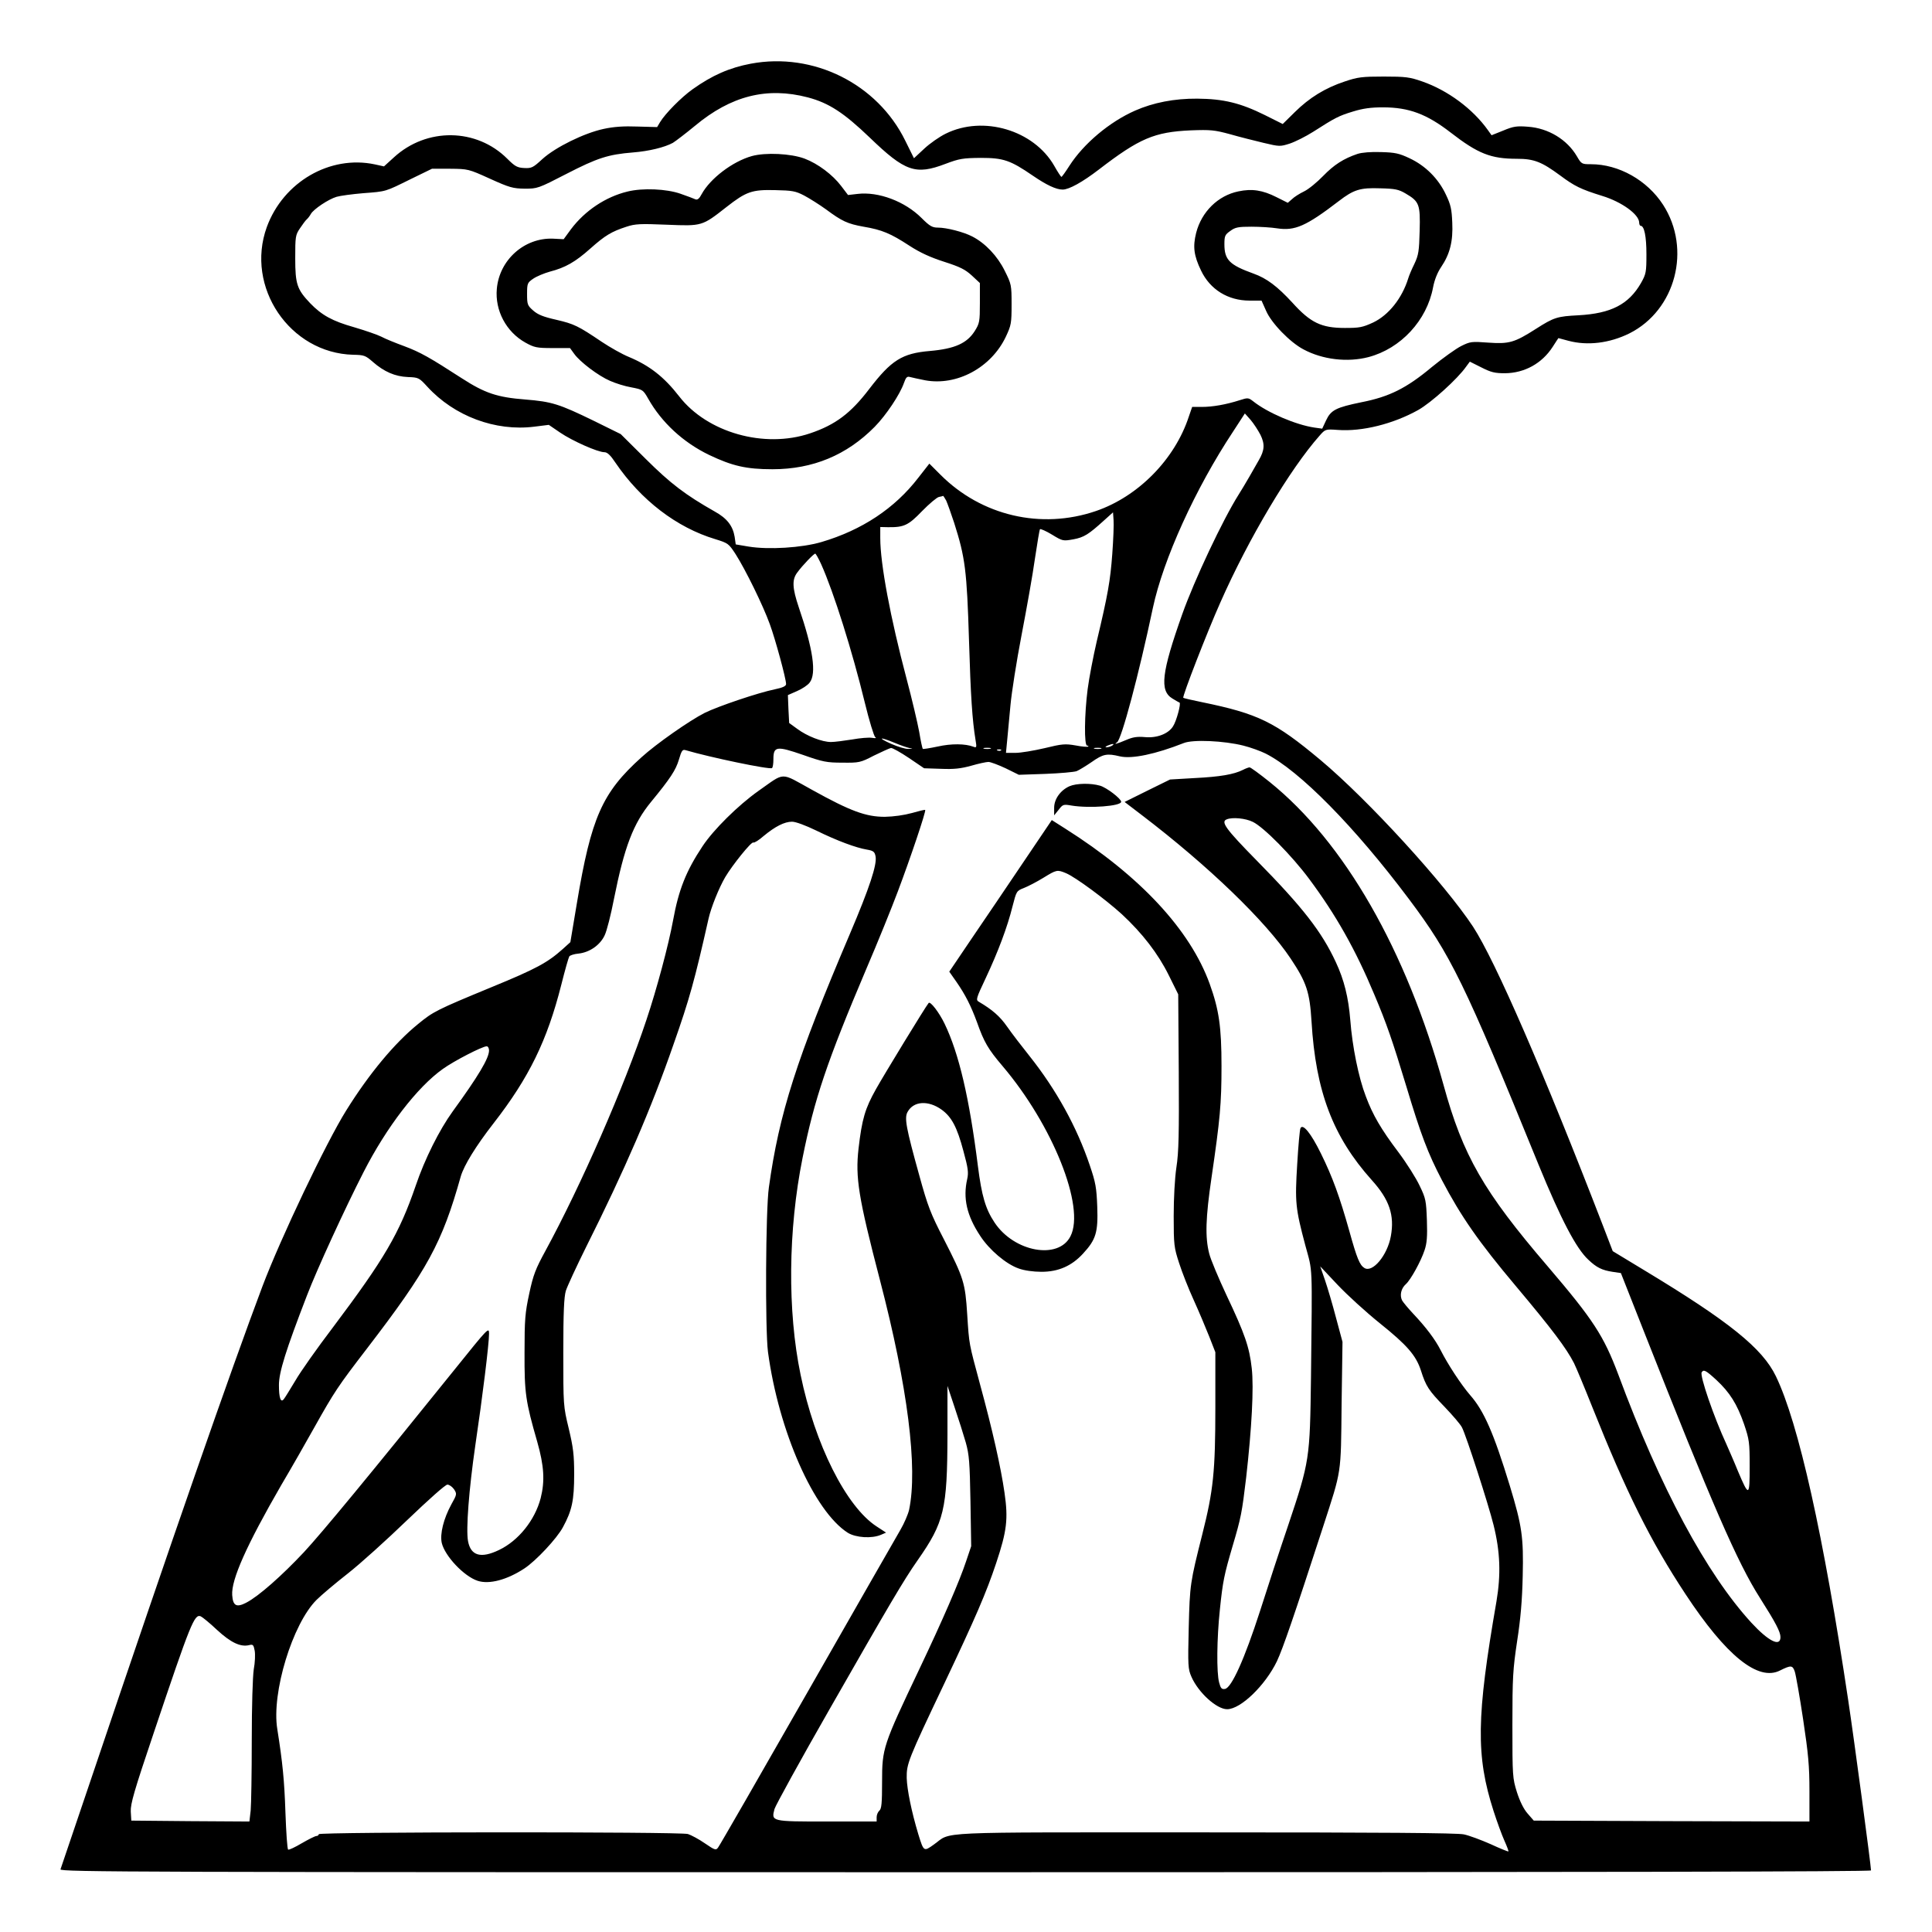 <?xml version="1.0" standalone="no"?>
<!DOCTYPE svg PUBLIC "-//W3C//DTD SVG 20010904//EN"
 "http://www.w3.org/TR/2001/REC-SVG-20010904/DTD/svg10.dtd">
<svg version="1.0" xmlns="http://www.w3.org/2000/svg"
 width="2048pt" height="2048pt" viewBox="0 0 2048 2048"
 preserveAspectRatio="xMidYMid meet">
<g transform="translate(0,2048) scale(0.192,-0.192)"
fill="#000000" stroke="none">
<path d="M4145 10315 c-117 -22 -213 -64 -321 -141 -62 -44 -151 -134 -180
-182 l-16 -27 -108 3 c-77 3 -132 -1 -187 -13 -108 -23 -266 -101 -338 -166
-52 -48 -60 -52 -101 -50 -38 2 -51 9 -93 51 -170 170 -445 174 -626 8 l-55
-50 -50 11 c-248 53 -506 -97 -597 -346 -120 -331 127 -696 477 -705 60 -1 68
-4 108 -39 63 -55 123 -81 194 -84 59 -2 62 -4 107 -53 149 -163 376 -248 591
-221 l80 10 63 -43 c66 -45 207 -108 244 -108 16 0 34 -17 61 -58 141 -207
338 -358 551 -422 71 -22 74 -24 113 -84 53 -83 151 -282 188 -385 31 -84 90
-302 90 -331 0 -11 -18 -20 -62 -29 -93 -19 -314 -94 -387 -130 -85 -43 -269
-172 -349 -245 -218 -196 -278 -333 -357 -806 l-36 -215 -42 -38 c-84 -75
-146 -109 -392 -210 -305 -126 -323 -135 -408 -205 -129 -105 -269 -273 -396
-477 -110 -176 -361 -703 -462 -970 -175 -465 -498 -1392 -945 -2717 -90 -267
-167 -493 -170 -502 -6 -15 416 -16 4995 -16 3464 0 5001 3 5001 10 0 26 -94
728 -126 940 -136 909 -274 1529 -399 1788 -74 154 -257 302 -726 585 l-175
106 -53 138 c-328 850 -595 1464 -718 1653 -157 238 -579 700 -843 921 -251
210 -343 255 -654 319 -55 11 -101 22 -103 24 -7 6 133 366 204 525 157 356
385 738 549 923 31 35 32 36 100 31 134 -10 306 33 444 110 71 40 217 171 265
240 l20 27 64 -32 c53 -27 74 -32 130 -32 108 1 204 54 263 145 17 27 32 49
32 49 1 0 26 -7 56 -15 105 -28 227 -13 336 41 255 128 344 465 186 710 -88
136 -245 224 -398 224 -51 0 -53 1 -78 44 -54 92 -157 155 -270 163 -62 5 -81
2 -136 -21 l-65 -26 -20 28 c-84 118 -222 220 -363 269 -69 24 -91 27 -212 27
-120 0 -144 -3 -215 -27 -109 -36 -196 -90 -276 -169 l-67 -66 -98 49 c-135
67 -229 90 -374 91 -127 1 -243 -22 -343 -66 -141 -62 -284 -182 -363 -305
-21 -33 -41 -61 -44 -61 -3 1 -21 28 -40 62 -113 196 -391 279 -598 177 -35
-17 -88 -54 -119 -83 l-57 -53 -48 97 c-154 314 -507 490 -853 425z m315 -186
c117 -31 199 -85 342 -222 195 -188 253 -208 418 -145 77 29 96 32 195 33 125
0 163 -13 287 -98 76 -52 129 -77 165 -77 35 0 109 41 199 110 225 173 307
208 509 217 108 4 130 2 215 -21 52 -15 136 -36 186 -48 88 -21 92 -21 145 -4
30 10 88 39 129 65 122 78 141 88 220 112 55 17 99 23 165 23 144 0 242 -37
374 -139 151 -117 222 -145 366 -145 95 0 137 -17 240 -93 78 -58 112 -75 231
-112 108 -33 203 -102 204 -147 0 -10 4 -18 8 -18 20 0 32 -58 32 -157 0 -99
-2 -109 -30 -159 -68 -118 -165 -168 -345 -178 -117 -6 -135 -11 -235 -75
-119 -76 -148 -84 -263 -76 -92 7 -100 6 -150 -19 -28 -14 -101 -66 -162 -116
-140 -117 -235 -164 -388 -194 -141 -29 -169 -43 -196 -101 l-21 -45 -43 6
c-102 15 -259 82 -338 145 -26 20 -29 21 -75 6 -75 -24 -149 -37 -209 -37
l-53 0 -18 -52 c-77 -237 -280 -443 -514 -523 -302 -103 -631 -26 -857 200
l-62 62 -61 -78 c-130 -169 -311 -289 -535 -355 -109 -32 -292 -43 -402 -25
l-71 12 -6 42 c-10 60 -42 102 -109 139 -164 93 -245 155 -381 290 l-139 138
-146 72 c-195 95 -234 107 -381 119 -155 12 -223 35 -350 117 -178 115 -229
144 -317 177 -49 18 -106 41 -128 53 -22 11 -89 34 -150 52 -120 34 -178 66
-242 132 -73 77 -83 105 -83 249 0 119 1 128 26 165 14 21 31 44 37 49 7 6 17
19 23 30 15 27 98 82 142 95 20 6 87 15 147 20 130 10 119 7 265 79 l115 56
100 0 c99 -1 101 -1 220 -55 108 -49 127 -54 192 -55 70 0 74 1 231 82 169 87
229 107 367 118 88 7 174 28 220 53 16 10 71 52 122 94 199 166 397 216 623
157z m2499 -1863 c25 -51 23 -85 -9 -140 -10 -17 -33 -58 -52 -91 -19 -33 -46
-78 -60 -100 -87 -138 -244 -471 -311 -660 -114 -322 -126 -422 -54 -465 18
-11 35 -21 39 -22 10 -4 -17 -104 -36 -132 -26 -41 -89 -65 -154 -59 -44 4
-68 0 -105 -16 -49 -21 -72 -27 -50 -13 25 16 121 377 198 742 57 268 235 660
443 974 l65 100 32 -36 c17 -20 41 -57 54 -82z m-1735 -363 c7 -16 27 -71 44
-123 61 -192 70 -261 82 -651 9 -303 18 -439 36 -548 7 -41 6 -44 -12 -37 -44
17 -122 18 -197 1 -43 -9 -80 -15 -82 -13 -3 3 -12 45 -20 94 -9 49 -40 181
-70 294 -89 336 -145 633 -145 776 l0 61 43 -1 c88 -1 112 10 188 89 40 41 82
76 93 78 12 2 22 5 23 6 1 0 9 -11 17 -26z m917 -294 c-11 -149 -24 -224 -86
-484 -19 -82 -42 -201 -50 -263 -18 -139 -20 -312 -3 -312 6 0 9 -2 6 -5 -3
-3 -34 -1 -69 6 -58 10 -74 9 -172 -15 -60 -14 -132 -26 -161 -26 l-52 0 7 73
c4 39 12 126 18 192 6 66 33 240 61 385 28 146 62 336 74 423 13 86 25 160 28
162 3 3 33 -10 66 -30 59 -36 61 -36 118 -26 59 11 84 27 169 104 l50 45 3
-42 c2 -22 -1 -107 -7 -187z m-1607 -58 c69 -154 171 -477 241 -765 24 -99 50
-183 57 -189 9 -6 3 -7 -17 -4 -17 3 -66 -1 -110 -9 -44 -7 -97 -14 -117 -14
-49 0 -132 32 -187 73 l-44 32 -4 77 -3 77 50 22 c28 12 60 33 70 47 39 49 19
185 -60 416 -36 107 -38 153 -8 192 29 40 91 104 99 104 3 0 18 -26 33 -59z
m404 -985 c31 -13 68 -26 82 -29 23 -4 22 -4 -5 -5 -16 -1 -59 12 -95 28 -78
35 -64 40 18 6z m1927 -16 c40 -10 95 -30 123 -44 187 -95 490 -402 790 -802
232 -309 306 -460 717 -1469 123 -300 207 -461 274 -523 46 -44 76 -58 133
-67 l47 -7 127 -322 c376 -953 516 -1276 641 -1472 87 -137 113 -187 113 -216
0 -56 -66 -23 -161 80 -248 271 -502 743 -734 1369 -81 215 -138 303 -390 598
-354 413 -468 611 -575 1001 -207 747 -547 1341 -961 1674 -55 44 -104 80
-110 80 -5 0 -22 -6 -37 -14 -50 -25 -126 -38 -265 -45 l-137 -8 -126 -62
-125 -62 93 -71 c370 -282 686 -587 824 -794 88 -132 105 -185 115 -347 23
-386 118 -636 332 -875 98 -108 127 -195 106 -310 -19 -106 -101 -204 -146
-176 -26 16 -41 52 -83 203 -54 192 -93 299 -157 429 -55 112 -100 167 -113
140 -4 -7 -12 -96 -18 -198 -13 -211 -10 -244 45 -450 41 -152 38 -83 31 -730
-6 -448 -7 -460 -126 -815 -45 -132 -115 -346 -156 -475 -85 -263 -157 -423
-193 -428 -18 -3 -24 4 -32 35 -15 54 -13 244 4 403 16 157 24 193 70 350 47
158 52 186 75 378 31 274 43 497 31 604 -13 117 -38 190 -139 403 -44 94 -88
198 -96 231 -23 90 -20 196 13 420 47 321 55 408 55 614 0 218 -14 312 -65
454 -108 299 -384 596 -798 858 l-74 47 -160 -237 c-88 -130 -215 -319 -283
-418 l-123 -182 40 -57 c49 -71 79 -130 113 -222 39 -110 61 -148 141 -242
277 -326 458 -779 375 -940 -66 -131 -311 -87 -419 76 -50 75 -71 147 -92 312
-47 374 -104 620 -184 786 -30 62 -79 126 -88 114 -17 -20 -247 -397 -291
-476 -60 -107 -77 -164 -96 -328 -18 -160 -1 -268 118 -725 154 -590 210
-1039 161 -1270 -6 -25 -27 -74 -48 -110 -21 -36 -253 -441 -515 -900 -262
-459 -483 -843 -491 -853 -12 -17 -17 -16 -74 23 -33 23 -75 45 -93 51 -46 13
-2038 12 -2038 -1 0 -5 -6 -10 -13 -10 -7 0 -43 -18 -81 -40 -37 -22 -71 -38
-75 -35 -5 2 -11 93 -15 202 -6 181 -16 280 -45 463 -33 200 84 582 217 714
26 26 103 91 172 145 69 54 216 187 328 295 120 115 211 196 222 196 11 0 27
-12 37 -26 16 -25 16 -28 -15 -83 -43 -79 -64 -163 -53 -213 17 -72 122 -184
198 -209 64 -21 162 5 258 68 64 42 180 166 213 228 50 92 62 148 62 292 0
107 -5 148 -30 253 -30 124 -30 127 -30 420 0 222 4 306 14 340 8 25 58 133
111 240 215 429 361 767 484 1122 87 247 116 351 193 693 14 62 57 169 92 229
39 66 145 198 155 191 5 -3 31 13 57 36 64 53 115 79 157 79 20 0 74 -20 134
-49 114 -56 219 -95 279 -105 36 -6 43 -12 48 -37 9 -45 -33 -173 -142 -429
-295 -693 -390 -989 -447 -1399 -18 -125 -21 -784 -5 -908 59 -438 254 -880
441 -999 44 -27 132 -33 183 -11 l28 12 -52 34 c-168 109 -341 453 -420 838
-73 352 -69 799 11 1197 65 324 135 532 351 1041 64 149 142 342 175 430 69
183 157 444 151 450 -2 2 -35 -6 -73 -17 -44 -12 -100 -20 -150 -21 -104 0
-189 31 -400 148 -182 100 -146 101 -299 -6 -111 -79 -246 -212 -307 -304 -91
-137 -132 -240 -163 -410 -25 -136 -90 -379 -147 -549 -123 -370 -362 -916
-558 -1276 -54 -99 -67 -132 -89 -235 -23 -107 -26 -143 -26 -325 -1 -225 6
-271 70 -493 38 -134 43 -217 19 -312 -32 -122 -123 -235 -230 -286 -100 -48
-156 -32 -171 49 -12 65 5 285 40 527 40 270 76 561 76 618 0 38 -4 34 -188
-195 -476 -591 -733 -902 -834 -1011 -123 -131 -250 -243 -317 -278 -55 -29
-75 -19 -79 41 -6 85 80 277 270 606 58 98 140 242 183 319 111 198 131 228
290 435 336 438 415 582 519 952 18 61 83 167 181 293 196 252 296 457 374
765 20 80 40 150 44 156 3 6 27 14 52 16 61 7 118 47 143 100 12 24 35 115 52
203 57 285 106 415 205 535 106 129 136 175 153 232 15 51 20 58 37 53 136
-40 462 -108 477 -99 5 3 8 25 8 49 0 72 18 74 163 24 110 -39 132 -43 218
-43 92 -1 99 0 174 39 43 21 85 40 94 42 8 1 53 -24 99 -55 l84 -57 93 -3 c71
-3 109 1 167 17 41 12 84 21 95 21 12 0 54 -16 95 -35 l73 -36 146 5 c80 3
158 10 173 15 14 6 52 29 84 51 62 44 84 48 154 31 67 -16 198 12 353 73 51
21 223 13 330 -14z m-725 0 c-8 -5 -22 -9 -30 -9 -10 0 -8 3 5 9 27 12 43 12
25 0z m-672 -17 c-10 -2 -26 -2 -35 0 -10 3 -2 5 17 5 19 0 27 -2 18 -5z m610
0 c-10 -2 -26 -2 -35 0 -10 3 -2 5 17 5 19 0 27 -2 18 -5z m-551 -9 c-3 -3
-12 -4 -19 -1 -8 3 -5 6 6 6 11 1 17 -2 13 -5z m1390 -395 c60 -29 216 -187
311 -315 148 -199 256 -390 360 -639 68 -161 99 -251 177 -508 79 -263 118
-367 196 -516 105 -200 202 -340 409 -586 200 -238 278 -342 320 -424 12 -24
57 -132 100 -240 189 -474 322 -742 516 -1036 224 -340 401 -483 522 -421 60
30 69 29 81 -6 6 -18 27 -137 46 -263 29 -193 35 -257 35 -398 l0 -167 -761 2
-761 3 -34 39 c-22 25 -43 68 -59 118 -24 77 -25 88 -25 371 0 265 3 308 26
462 19 122 28 224 31 362 5 213 -4 275 -71 496 -89 291 -143 415 -220 502 -49
57 -122 168 -162 247 -30 59 -81 127 -153 203 -26 28 -53 60 -60 72 -14 28 -6
66 21 90 26 23 83 126 103 187 13 38 16 76 13 165 -4 108 -6 121 -40 191 -19
41 -72 125 -117 185 -96 127 -142 206 -180 308 -40 103 -75 276 -86 422 -10
124 -34 222 -80 320 -78 168 -183 303 -437 561 -171 174 -200 214 -165 227 31
13 104 6 144 -14z m-1032 -283 c53 -22 220 -146 309 -227 113 -105 199 -216
259 -337 l52 -105 3 -426 c2 -342 0 -446 -13 -529 -9 -60 -15 -171 -15 -270 0
-159 2 -173 30 -259 16 -50 52 -142 81 -205 28 -62 66 -152 85 -200 l34 -87 0
-304 c0 -354 -11 -460 -72 -701 -67 -266 -69 -277 -75 -516 -5 -210 -4 -228
15 -271 38 -87 139 -179 197 -179 75 0 211 132 275 265 34 73 92 242 255 743
103 318 98 282 102 674 l5 346 -36 134 c-19 73 -47 167 -61 208 l-26 75 96
-102 c53 -56 157 -151 233 -212 151 -121 200 -178 227 -261 28 -88 43 -110
130 -200 45 -47 89 -98 97 -115 24 -47 146 -425 174 -538 37 -148 41 -274 16
-422 -111 -639 -114 -852 -16 -1157 19 -59 46 -133 60 -164 14 -31 24 -58 22
-59 -2 -2 -46 16 -98 40 -52 23 -119 48 -148 54 -38 8 -448 11 -1433 11 -1532
0 -1389 6 -1493 -67 -56 -40 -56 -40 -86 57 -38 126 -62 246 -64 310 -1 79 6
98 209 525 170 359 230 497 285 662 59 177 67 243 46 388 -20 140 -67 349
-135 598 -62 231 -60 216 -71 387 -11 174 -19 200 -129 415 -73 141 -89 183
-135 350 -74 266 -84 320 -65 353 33 60 114 65 188 12 55 -40 85 -96 120 -228
26 -95 29 -119 21 -155 -24 -105 -3 -201 72 -314 50 -77 143 -156 213 -180 30
-11 80 -18 125 -18 93 0 167 32 230 101 71 77 83 117 78 258 -4 106 -9 134
-41 228 -72 214 -186 419 -332 603 -44 55 -100 128 -125 164 -39 56 -81 93
-156 137 -17 10 -15 18 38 130 69 147 120 283 148 396 22 85 22 86 63 102 23
9 71 34 107 56 73 45 77 46 125 26z m-3185 -979 c0 -43 -60 -143 -201 -337
-73 -101 -154 -262 -204 -410 -91 -265 -173 -404 -457 -782 -86 -113 -180
-246 -208 -295 -29 -48 -57 -94 -63 -101 -17 -22 -27 6 -27 78 0 71 38 192
155 495 54 141 209 479 312 680 127 249 297 470 438 570 61 44 218 125 242
125 7 0 13 -10 13 -23z m6776 -1819 c74 -69 114 -132 153 -244 29 -86 31 -100
31 -235 0 -167 -4 -168 -65 -24 -20 50 -49 115 -62 145 -73 158 -149 382 -138
400 11 17 22 12 81 -42z m-4144 -345 c19 -68 22 -108 26 -326 l4 -247 -28 -83
c-36 -109 -130 -326 -259 -597 -200 -421 -205 -435 -205 -621 0 -118 -3 -149
-15 -159 -8 -7 -15 -23 -15 -36 l0 -24 -274 0 c-309 0 -308 0 -290 69 6 20
142 268 304 551 332 581 409 712 486 822 147 210 164 281 165 693 l0 270 39
-117 c22 -65 50 -153 62 -195z m-4134 -1035 c76 -70 130 -96 178 -84 20 5 24
2 30 -30 4 -20 2 -67 -5 -104 -6 -41 -11 -199 -11 -393 0 -178 -3 -352 -6
-386 l-7 -61 -326 2 -326 3 -3 50 c-2 42 18 112 127 435 204 607 224 656 259
643 9 -4 50 -37 90 -75z M7495 9817 c-77 -26 -130 -60 -190 -122 -33 -34 -80
-73 -105 -85 -25 -12 -55 -31 -67 -43 l-23 -20 -62 31 c-77 39 -136 48 -211
32 -112 -23 -203 -112 -233 -229 -19 -76 -13 -125 27 -208 50 -105 149 -166
268 -166 l66 0 25 -56 c29 -68 132 -174 206 -213 106 -57 243 -73 359 -43 179
47 323 203 357 385 8 42 24 82 45 113 48 71 66 142 61 245 -3 73 -8 98 -35
154 -41 88 -113 160 -201 201 -57 27 -80 32 -157 34 -55 2 -105 -2 -130 -10z
m266 -219 c75 -44 81 -60 77 -206 -3 -112 -6 -133 -29 -182 -15 -30 -30 -66
-34 -80 -34 -110 -108 -203 -194 -244 -59 -27 -76 -30 -156 -30 -130 0 -190
29 -290 140 -82 89 -141 134 -214 160 -133 48 -161 76 -161 162 0 46 3 53 33
74 27 20 44 23 117 23 47 0 110 -4 141 -9 98 -15 160 12 340 150 83 64 119 75
229 71 83 -2 102 -6 141 -29z M4151 9805 c-107 -30 -230 -124 -277 -210 -13
-25 -23 -33 -34 -29 -8 4 -46 18 -83 31 -77 27 -209 33 -293 12 -120 -29 -234
-105 -311 -207 l-41 -56 -59 3 c-158 6 -296 -117 -310 -277 -11 -120 52 -238
158 -297 49 -27 62 -30 150 -30 l96 0 24 -33 c32 -44 132 -120 197 -148 29
-13 82 -30 118 -36 63 -12 65 -14 93 -63 74 -131 193 -241 336 -310 128 -61
205 -79 350 -79 223 0 410 78 564 234 63 64 140 179 162 243 11 31 17 37 34
32 11 -3 48 -11 83 -18 175 -32 364 70 445 240 30 64 32 75 32 179 0 107 -1
112 -38 186 -40 81 -107 152 -179 189 -48 25 -142 49 -189 49 -32 0 -46 8 -91
53 -92 92 -238 147 -354 133 l-52 -6 -38 50 c-47 62 -128 123 -202 151 -75 28
-215 35 -291 14z m289 -218 c30 -16 84 -50 120 -76 89 -66 119 -80 208 -96
101 -17 149 -37 253 -105 60 -39 118 -65 193 -89 87 -28 115 -42 152 -76 l44
-41 0 -110 c0 -104 -2 -113 -29 -156 -43 -67 -110 -97 -246 -109 -155 -13
-214 -51 -336 -210 -102 -134 -187 -198 -327 -245 -252 -85 -567 4 -722 204
-83 107 -163 170 -278 218 -37 15 -104 53 -149 83 -132 89 -153 99 -251 122
-71 16 -102 28 -128 51 -32 28 -34 34 -34 92 0 58 2 62 34 84 19 13 60 30 92
39 85 22 140 53 224 128 81 72 116 93 199 120 48 16 77 17 223 11 195 -8 194
-8 328 97 111 87 142 97 270 94 94 -2 112 -5 160 -30z M5905 6326 c-50 -22
-85 -71 -85 -119 l0 -42 25 31 c23 30 26 31 72 23 99 -16 273 -3 273 21 0 17
-81 79 -117 89 -52 15 -131 13 -168 -3z"/>
</g>
</svg>
